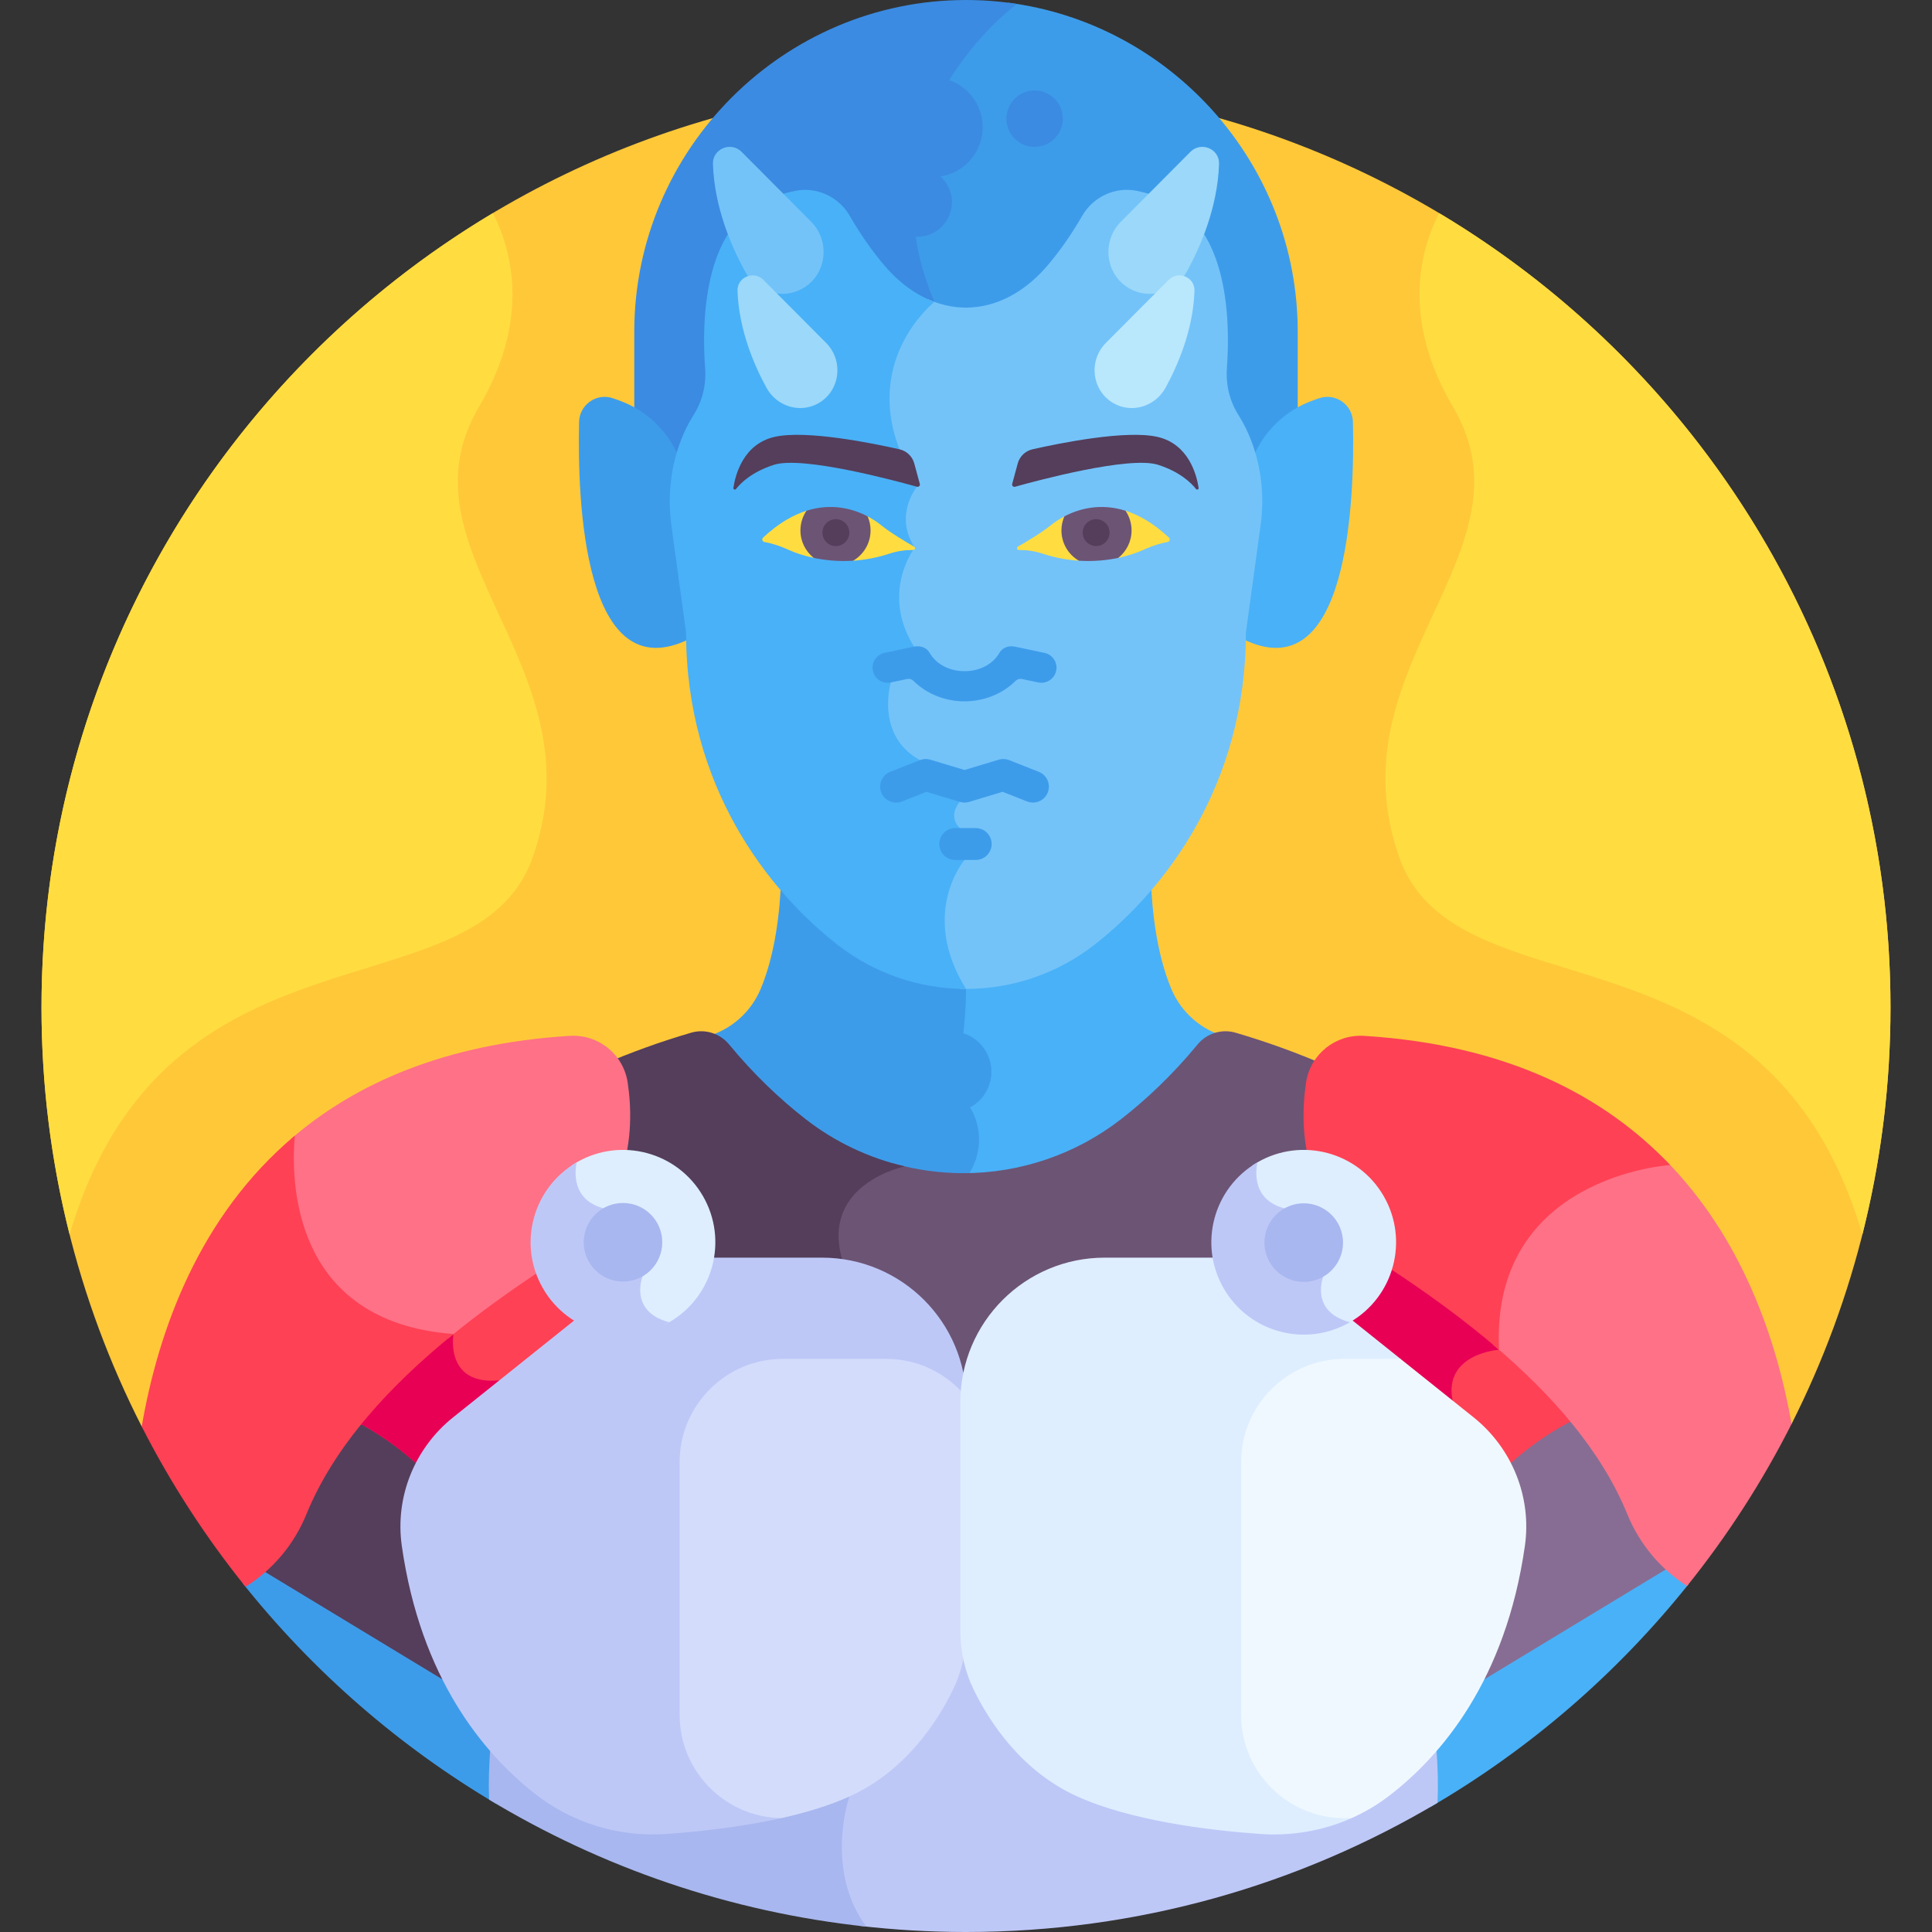 <svg id="Layer_1" enable-background="new 0 0 512 512" height="512" viewBox="0 0 512 512" width="512" xmlns="http://www.w3.org/2000/svg"><rect x="0" y="0" width="512" height="512" fill="#333333" stroke="none"/><path d="m474.786 377.355c16.762-33.167 26.216-70.656 26.216-110.357 0-135.311-109.691-245.002-245.002-245.002s-245.002 109.691-245.002 245.002c0 39.973 9.578 77.707 26.556 111.04z" fill="#ffc839"/><path d="m324.867 274.741c-6.507-1.764-11.851-6.446-14.454-12.664-3.881-9.271-5.124-20.562-5.424-29.266-4.948 5.764-10.141 10.584-15.104 14.438-9.668 7.508-21.599 11.586-33.886 11.586-1.153 0-2.3-.048-3.445-.119.596 1.231 1.269 2.485 2.048 3.763.038 21.142-7.105 48.176-24.555 60.727-.528.198-1.991.783-3.865 1.811 9.504 3.828 19.581 5.84 29.818 5.84 19.778 0 38.982-7.451 54.544-21.17 9.092-8.015 18.663-18.318 27.584-30.859-4.349-1.503-8.763-2.867-13.261-4.087z" fill="#49b1f7"/><g fill="#3d9cea"><path d="m256 262.077c-.691-1.114-1.295-2.206-1.842-3.281-11.634-.387-22.86-4.416-32.044-11.548-4.962-3.853-10.156-8.675-15.104-14.438-.3 8.705-1.544 19.995-5.424 29.266-2.603 6.219-7.947 10.9-14.453 12.664-4.497 1.219-8.911 2.583-13.26 4.086 8.921 12.541 18.492 22.844 27.584 30.859 7.986 7.04 16.935 12.416 26.425 15.995 1.687-.839 2.827-1.226 2.827-1.226 26.205-18.667 25.291-62.377 25.291-62.377z"/><circle cx="252.001" cy="284.03" r="10.736"/><ellipse cx="242.778" cy="302.139" rx="16.596" ry="16.596" transform="matrix(.228 -.974 .974 .228 -106.779 469.588)"/><path d="m267.04.696.296.268c-21.98 17.799-34.222 47.491-21.378 78.653-3.582 3.313-17.387 17.954-8.889 39.955l4.319 9.273c-.007.011-.016.025-.023.036h102.545v-40.971c0-44.613-33.681-81.74-76.87-87.214z"/></g><path d="m247.64 80.003c-20.593-48.223 21.847-78.937 21.874-78.957-4.408-.687-8.921-1.046-13.514-1.046-48.351 0-87.91 39.56-87.91 87.91v40.972h74.861l-4.575-9.814c-9.4-24.34 9.264-39.065 9.264-39.065z" fill="#3b8be2"/><g><path d="m358.544 111.827c-.103-4.535-4.559-7.734-8.868-6.318-.974.32-1.899.657-2.779 1.009-8.562 3.421-14.666 11.031-16.456 19.988 2.357 13.515.816 30.996-.661 40.384-.183.806-.374 1.599-.563 2.397 28.184 14.013 29.796-36.788 29.327-57.46z" fill="#49b1f7"/><path d="m153.456 111.827c.103-4.535 4.559-7.734 8.868-6.318.973.32 1.899.657 2.779 1.009 8.562 3.421 14.666 11.031 16.456 19.988-2.357 13.515-.816 30.996.661 40.384.183.806.374 1.599.563 2.397-28.184 14.013-29.796-36.788-29.327-57.46z" fill="#3d9cea"/></g><path d="m331.593 116.805c-.876-2.287-1.982-4.603-3.374-6.788-2.358-3.7-3.396-8.077-3.08-12.441.909-12.551.422-37.098-16.055-44.512-2.5-1.125-5.101-1.932-7.75-2.479-5.738-1.184-11.596 1.529-14.528 6.602-3.03 5.245-6.192 9.654-9.222 13.203-6.158 7.215-13.758 11.133-21.585 11.133-3.474 0-6.903-.776-10.181-2.266.049.12.09.239.139.359-3.582 3.313-17.387 17.954-8.889 39.955l4.319 9.273c-1.433 2.17-4.951 8.778-.65 16.23l-.024.089c-1.158 1.765-7.862 13.028-.137 26.179l-5.793 8.918c-2.318 8.007-.22 17.58 8.134 22.297l9.601 10.053c-1.132 1.832-1.887 4.778.509 7.478l1.107 7.429c-2.045 2.801-10.582 16.367.214 34.523.55.016 1.099.034 1.65.034 12.287 0 24.218-4.078 33.885-11.585 18.522-14.383 40.296-42.108 40.296-82.898l3.895-28.367c1.041-7.56.253-15.283-2.481-22.419z" fill="#73c3f9"/><path d="m256 262.077c-12.48-20.106-.391-34.177-.391-34.177l-1.259-8.449c-3.348-3.349 0-6.951 0-6.951l-10.564-11.061c-11.929-6.57-7.718-20.581-7.718-20.581l6.164-9.488c-8.755-13.955-.225-25.616-.225-25.616l.238-.89c-5.337-8.547.757-15.871.757-15.871l-4.627-9.924c-9.401-24.341 9.263-39.066 9.263-39.066-4.784-1.759-9.298-5.012-13.224-9.612-3.03-3.549-6.191-7.958-9.222-13.202-2.931-5.074-8.789-7.787-14.528-6.603-2.649.546-5.25 1.354-7.75 2.479-16.523 7.435-16.966 32.101-16.047 44.619.318 4.33-.748 8.662-3.088 12.334-1.326 2.08-2.391 4.279-3.246 6.459-2.861 7.291-3.643 15.234-2.577 22.994l3.861 28.123c0 40.79 21.774 68.515 40.296 82.898 9.669 7.507 21.6 11.585 33.887 11.585z" fill="#49b1f7"/><path d="m275.288 204.537-7.856-3.098c-.883-.348-1.86-.388-2.769-.115l-9.054 2.73-9.053-2.73c-.91-.274-1.886-.234-2.769.115l-7.856 3.098c-2.171.856-3.236 3.309-2.381 5.48.854 2.164 3.302 3.238 5.48 2.381l6.492-2.56 8.83 2.663c.855.267 1.747.248 2.519-.001l8.828-2.662 6.492 2.56c2.167.853 4.621-.205 5.48-2.381.853-2.171-.213-4.624-2.383-5.48z" fill="#3d9cea"/><path d="m258.574 219.451h-5.422c-2.333 0-4.224 1.891-4.224 4.224s1.891 4.225 4.224 4.225h5.422c2.333 0 4.225-1.891 4.225-4.225 0-2.333-1.891-4.224-4.225-4.224z" fill="#3d9cea"/><path d="m279.332 174.749c-.586-.897-1.484-1.513-2.53-1.733l-7.817-1.646c-1.832-.385-3.469.328-4.268 1.861-.026.05-.055.099-.086.147-1.818 2.812-5.191 4.49-9.023 4.49-3.831 0-7.203-1.679-9.021-4.491-.03-.046-.058-.093-.084-.144-.801-1.535-2.437-2.247-4.27-1.862l-7.817 1.645c-2.162.455-3.551 2.585-3.096 4.747.453 2.16 2.582 3.549 4.749 3.096l4.356-.917c.597-.124 1.206.059 1.632.479 3.673 3.629 8.612 5.443 13.553 5.443 4.939-.001 9.88-1.814 13.552-5.443.43-.425 1.04-.605 1.632-.48l4.358.917c2.161.452 4.292-.935 4.747-3.096.219-1.046.018-2.116-.567-3.013z" fill="#3d9cea"/><path d="m281.915 140.366c0-1.35.253-2.633.703-3.801-1.754.861-3.17 1.836-4.179 2.659-2.353 1.919-6.444 4.354-8.684 5.64-.424.243-.251.89.238.89h.221c2.079 0 4.146.324 6.12.975 3.424 1.128 6.701 1.689 9.731 1.874-2.49-1.708-4.15-4.756-4.15-8.237z" fill="#ffdd40"/><path d="m309.778 142.477c-4.091-3.838-8.024-6.053-11.661-7.174.818 1.473 1.291 3.207 1.291 5.063 0 3.034-1.262 5.739-3.234 7.514 2.977-.615 5.302-1.471 6.741-2.126 2.953-1.344 5.185-1.891 6.513-2.113.552-.093.759-.78.35-1.164z" fill="#ffdd40"/><path d="m282.069 136.844c-.499 1.14-.777 2.397-.777 3.721 0 3.425 1.855 6.415 4.613 8.027 3.978.259 7.537-.132 10.452-.749 2.143-1.702 3.518-4.328 3.518-7.277 0-1.932-.59-3.726-1.599-5.212-6.664-2.109-12.346-.536-16.207 1.49z" fill="#6c5475"/><path d="m294.049 141.149c0 1.967-1.594 3.561-3.561 3.561s-3.561-1.595-3.561-3.561 1.594-3.561 3.561-3.561c1.967-.001 3.561 1.594 3.561 3.561z" fill="#543e5b"/><path d="m317.649 129.287c-.533-3.499-2.652-11.63-10.925-13.511-8.354-1.899-25.969 1.68-33.1 3.292-1.9.429-3.406 1.875-3.915 3.755l-1.469 5.418c-.125.46.299.88.758.752 5.407-1.517 30.303-8.249 37.887-5.817 5.784 1.855 8.754 4.746 10.067 6.415.249.317.758.095.697-.304z" fill="#543e5b"/><path d="m230.085 140.366c0-1.35-.253-2.633-.703-3.801 1.754.861 3.17 1.836 4.179 2.659 2.353 1.919 6.444 4.354 8.684 5.64.424.243.25.89-.238.89h-.221c-2.079 0-4.146.324-6.12.975-3.424 1.128-6.701 1.689-9.73 1.874 2.489-1.708 4.149-4.756 4.149-8.237z" fill="#ffdd40"/><path d="m202.222 142.477c4.091-3.838 8.024-6.053 11.661-7.174-.818 1.473-1.291 3.207-1.291 5.063 0 3.034 1.262 5.739 3.234 7.514-2.977-.615-5.302-1.471-6.741-2.126-2.952-1.344-5.185-1.891-6.513-2.113-.552-.093-.758-.78-.35-1.164z" fill="#ffdd40"/><path d="m229.931 136.844c.499 1.14.777 2.397.777 3.721 0 3.425-1.855 6.415-4.613 8.027-3.979.259-7.537-.132-10.452-.749-2.143-1.702-3.518-4.328-3.518-7.277 0-1.932.59-3.726 1.599-5.212 6.664-2.109 12.346-.536 16.207 1.49z" fill="#6c5475"/><path d="m217.951 141.149c0 1.967 1.594 3.561 3.561 3.561s3.561-1.595 3.561-3.561-1.594-3.561-3.561-3.561c-1.967-.001-3.561 1.594-3.561 3.561z" fill="#543e5b"/><path d="m194.351 129.287c.533-3.499 2.652-11.63 10.925-13.511 8.354-1.899 25.969 1.68 33.1 3.292 1.9.429 3.406 1.875 3.915 3.755l1.469 5.418c.125.46-.299.88-.758.752-5.407-1.517-30.303-8.249-37.887-5.817-5.783 1.855-8.754 4.746-10.067 6.415-.249.317-.758.095-.697-.304z" fill="#543e5b"/><path d="m299.853 76.737c.099.049.198.096.299.143 5.286 2.46 11.578.181 14.389-4.927 3.45-6.269 8.149-16.855 8.521-28.522.127-3.988-4.768-6.025-7.583-3.197l-18.423 18.509c-5.379 5.405-4.042 14.622 2.797 17.994z" fill="#9bd8f9"/><path d="m212.147 76.737c-.099.049-.199.096-.299.143-5.286 2.46-11.578.181-14.389-4.927-3.45-6.269-8.149-16.855-8.521-28.522-.127-3.988 4.768-6.025 7.583-3.197l18.423 18.509c5.379 5.405 4.042 14.622-2.797 17.994z" fill="#73c3f9"/><path d="m295.594 107.118c.089.044.179.087.27.129 4.773 2.221 10.454.164 12.992-4.448 3.115-5.66 7.358-15.218 7.694-25.752.115-3.601-4.305-5.44-6.846-2.886l-16.634 16.712c-4.858 4.879-3.651 13.201 2.524 16.245z" fill="#b9e7fc"/><path d="m216.406 107.118c-.089.044-.179.087-.27.129-4.773 2.221-10.454.164-12.992-4.448-3.115-5.66-7.357-15.218-7.694-25.752-.115-3.601 4.305-5.44 6.846-2.886l16.634 16.712c4.858 4.879 3.651 13.201-2.524 16.245z" fill="#9bd8f9"/><ellipse cx="247.105" cy="33.746" fill="#3b8be2" rx="13.202" ry="13.202" transform="matrix(.923 -.386 .386 .923 6.11 97.941)"/><path d="m252.27 53.571c0 5.072-4.112 9.184-9.184 9.184s-9.184-4.112-9.184-9.184 4.112-9.184 9.184-9.184c5.073.001 9.184 4.112 9.184 9.184z" fill="#3b8be2"/><path d="m391.008 300.706c-6.272-.513-9.609-2.946-17.002-7.114-15.036-8.479-30.282-15.157-46.578-19.919-3.664-1.07-7.627.166-10.053 3.113-6.606 8.026-13.646 14.648-20.342 19.848-11.907 9.247-26.602 14.269-41.736 14.269-6.276 0-12.472-.876-18.43-2.547-3.599 1.192-10.043 4.038-13.624 9.92-2.693 4.421-3.23 9.67-1.599 15.604l1.551 112.677h153.83l86.606-60.991c-3.713-33.734-18.673-80.449-72.623-84.86z" fill="#6c5475"/><path d="m239.769 309.1c-9.486-2.216-18.441-6.436-26.207-12.466-6.697-5.2-13.736-11.822-20.342-19.848-2.426-2.947-6.389-4.184-10.053-3.113-16.297 4.762-31.542 11.441-46.578 19.919-7.392 4.168-10.729 6.601-17.002 7.114-53.95 4.411-68.91 51.126-72.624 84.86l86.606 60.991h91.131l-1.554-112.892c-5.643-20.006 16.623-24.565 16.623-24.565z" fill="#543e5b"/><path d="m133.569 446.557-56.926-40.089c-3.099 5.325-7.316 9.804-12.274 13.176 18.613 23.336 41.399 43.192 67.229 58.448-.219-8.261.46-17.643 2.7-28.006z" fill="#3d9cea"/><path d="m447.453 419.866v-22.905l-70.427 49.596-.833 4.034c2.31 10.489 3.017 19.978 2.808 28.329 26.327-15.314 49.534-35.393 68.452-59.054z" fill="#49b1f7"/><path d="m390.447 446.808 52.18-31.605c-3.971-3.867-7.192-8.582-9.372-13.932-4.217-10.346-10.822-19.978-18.891-28.92l-18.197 11.605c5.01 7.464 7.245 16.599 5.938 25.738-2.143 14.99-6.409 27.198-11.658 37.114z" fill="#876d93"/><path d="m108.49 409.694c-1.307-9.14.929-18.274 5.938-25.738l-17.012-10.849c-7.761 8.728-14.112 18.109-18.21 28.164-2.312 5.672-5.789 10.635-10.094 14.625l51.033 30.911c-5.247-9.916-9.513-22.125-11.655-37.113z" fill="#543e5b"/><path d="m121.322 399.78h267.949c8.529-11.423 19.938-19.976 29.514-24.28-13.035-16.041-31.058-29.969-49.269-41.877-6.099-3.988-10.606-8.471-13.903-13.15-16.029 16.097-50.327 43.045-100.316 43.045-48.89 0-82.771-25.776-99.232-41.968-3.218 4.29-7.492 8.392-13.121 12.073-18.45 12.063-36.707 26.2-49.779 42.507 9.282 4.479 20.027 12.762 28.157 23.65z" fill="#ff4155"/><path d="m397.259 357.701s-14.94.982-12.267 13.679l-35.131-25.072 16.842-18.362z" fill="#e80054"/><path d="m132.34 365.799c-14.588 1.436-12.158-12.267-12.158-12.267l-3.918-.432c-8.591 7.133-16.506 14.805-23.099 23.03 6.023 2.906 12.659 7.423 18.8 13.205z" fill="#e80054"/><path d="m379.674 417.596h-156.876l.802 58.254c-.746 2.387-5.732 20.032 4.033 34.506 9.309 1.073 18.77 1.644 28.367 1.644 45.647 0 88.369-12.498 124.957-34.236.379-9.054-.301-19.525-2.975-31.207-2.366-10.333-1.378-20.103 1.692-28.961z" fill="#bec8f7"/><path d="m224.301 417.596h-93.369c3.068 8.857 4.045 18.63 1.68 28.961-2.591 11.32-3.306 21.499-3.003 30.359 29.782 17.97 63.698 29.775 99.985 33.664-11.227-15.147-4.488-34.504-4.488-34.504z" fill="#a8b7ef"/><path d="m441.285 307.369c-7.552.883-46.752 7.488-45.58 49.005 15.536 13.139 28.689 28.077 35.545 44.897 3.267 8.016 8.874 14.602 15.844 19.04 10.651-13.258 19.952-27.643 27.692-42.956-4.049-22.888-13.273-49.511-33.501-69.986z" fill="#ff7186"/><path d="m442.624 308.746c-17.336-18.218-43.058-31.864-81.127-34.232-7.567-.471-14.25 4.864-15.375 12.362-1.999 13.326-.73 34.289 21.391 48.752 10.262 6.71 20.462 14.063 29.747 22.073-2.266-46.026 45.232-48.947 45.364-48.955z" fill="#ff4155"/><path d="m166.339 286.876c-1.125-7.498-7.808-12.832-15.375-12.362-33.112 2.06-56.88 12.653-73.917 27.363-.931 12.55.042 48.872 41.757 52.784 8.291-6.839 17.194-13.181 26.144-19.034 22.121-14.462 23.391-35.425 21.391-48.751z" fill="#ff7186"/><path d="m256.081 371.537v60.704c0 5.417-1.191 10.776-3.576 15.639-4.256 8.677-12.705 21.559-27.399 28.195-14.257 6.439-34.673 8.958-48.467 9.943-12.565.898-25.016-2.904-34.919-10.689-13.679-10.754-30.234-30.645-35.235-65.635-1.852-12.957 3.387-25.921 13.607-34.097l42.408-33.927c6.782-5.426 15.208-8.381 23.893-8.381h31.438c21.126 0 38.25 17.124 38.25 38.248z" fill="#bec8f7"/><path d="m234.911 360.126h-27.503c-15.01 0-27.291 12.281-27.291 27.291v67.107c0 14.897 12.098 27.099 26.954 27.283 6.43-1.44 12.669-3.307 18.035-5.731 14.694-6.636 23.143-19.517 27.399-28.195 2.385-4.863 3.576-10.223 3.576-15.639v-60.704c0-.446-.018-.887-.034-1.329-5.015-6.143-12.637-10.083-21.136-10.083z" fill="#d3dcfb"/><path d="m78.123 300.959c-25.35 21.276-36.157 51.575-40.569 77.079 7.71 15.137 16.955 29.357 27.515 42.475 7.112-4.439 12.827-11.109 16.142-19.242 7.355-18.045 21.954-33.924 38.971-47.739-43.14-3.234-43.075-41.134-42.059-52.573z" fill="#ff4155"/><path d="m186.293 316.977c-6.758-11.706-21.727-15.717-33.433-8.958-.458.264-.9.546-1.334.834-.383 1.995-1.24 9.575 7.228 11.844l10.548 18.269s-3.706 9.104 6.632 12.187c.471-.233.939-.477 1.401-.744 11.706-6.757 15.716-21.726 8.958-33.432z" fill="#deeeff"/><path d="m143.902 341.452c6.758 11.706 21.727 15.717 33.433 8.958-10.817-2.898-7.03-12.177-7.03-12.177l-10.414-18.038c-9.657-2.588-7.03-12.177-7.03-12.177-11.707 6.759-15.718 21.728-8.959 33.434z" fill="#bec8f7"/><path d="m175.511 329.215c0 5.752-4.662 10.414-10.414 10.414-5.751 0-10.414-4.663-10.414-10.414s4.663-10.414 10.414-10.414c5.752 0 10.414 4.662 10.414 10.414z" fill="#a8b7ef"/><path d="m371.164 360.126-23.07-18.456c-6.782-5.426-15.208-8.381-23.893-8.381h-31.439c-21.124 0-38.248 17.124-38.248 38.248v60.704c0 5.417 1.191 10.776 3.576 15.639 4.256 8.677 12.705 21.559 27.399 28.195 14.263 6.441 34.69 8.96 48.484 9.945 8.347.596 16.674-.853 24.213-4.205z" fill="#deeeff"/><path d="m366.693 316.977c-6.758-11.706-21.727-15.717-33.433-8.958-.458.264-.9.546-1.334.834-.383 1.995-1.24 9.575 7.228 11.844l10.548 18.269s-3.706 9.104 6.632 12.187c.471-.233.939-.477 1.401-.744 11.706-6.757 15.717-21.726 8.958-33.432z" fill="#deeeff"/><path d="m390.502 375.597-19.339-15.471h-14.943c-15.01 0-27.291 12.281-27.291 27.291v67.107c0 15.01 12.281 27.291 27.291 27.291h1.965c3.508-1.56 6.847-3.529 9.936-5.9 13.818-10.612 30.894-30.586 35.988-66.221 1.853-12.957-3.386-25.92-13.607-34.097z" fill="#f0f8ff"/><path d="m324.302 341.452c6.759 11.706 21.727 15.717 33.433 8.958-10.817-2.898-7.03-12.177-7.03-12.177l-10.414-18.038c-9.657-2.588-7.03-12.177-7.03-12.177-11.707 6.759-15.718 21.728-8.959 33.434z" fill="#bec8f7"/><ellipse cx="345.497" cy="329.215" fill="#a8b7ef" rx="10.414" ry="10.414" transform="matrix(.923 -.385 .385 .923 -100.139 158.454)"/><path d="m381.375 56.48c-5.564 11.017-9.5 28.93 3.737 51.41 22.667 38.492-32.37 68.803-14.221 119.47 15.306 42.732 97.34 13.448 122.661 99.788 4.858-19.246 7.45-39.395 7.45-60.15 0-89.49-47.988-167.761-119.627-210.518z" fill="#ffdd40"/><path d="m130.625 56.48c5.564 11.017 9.5 28.93-3.737 51.41-22.667 38.492 32.37 68.803 14.221 119.47-15.306 42.732-97.34 13.448-122.661 99.788-4.858-19.246-7.45-39.395-7.45-60.15 0-89.49 47.988-167.761 119.627-210.518z" fill="#ffdd40"/><circle cx="274.186" cy="31.447" fill="#3b8be2" r="7.472"/></svg>